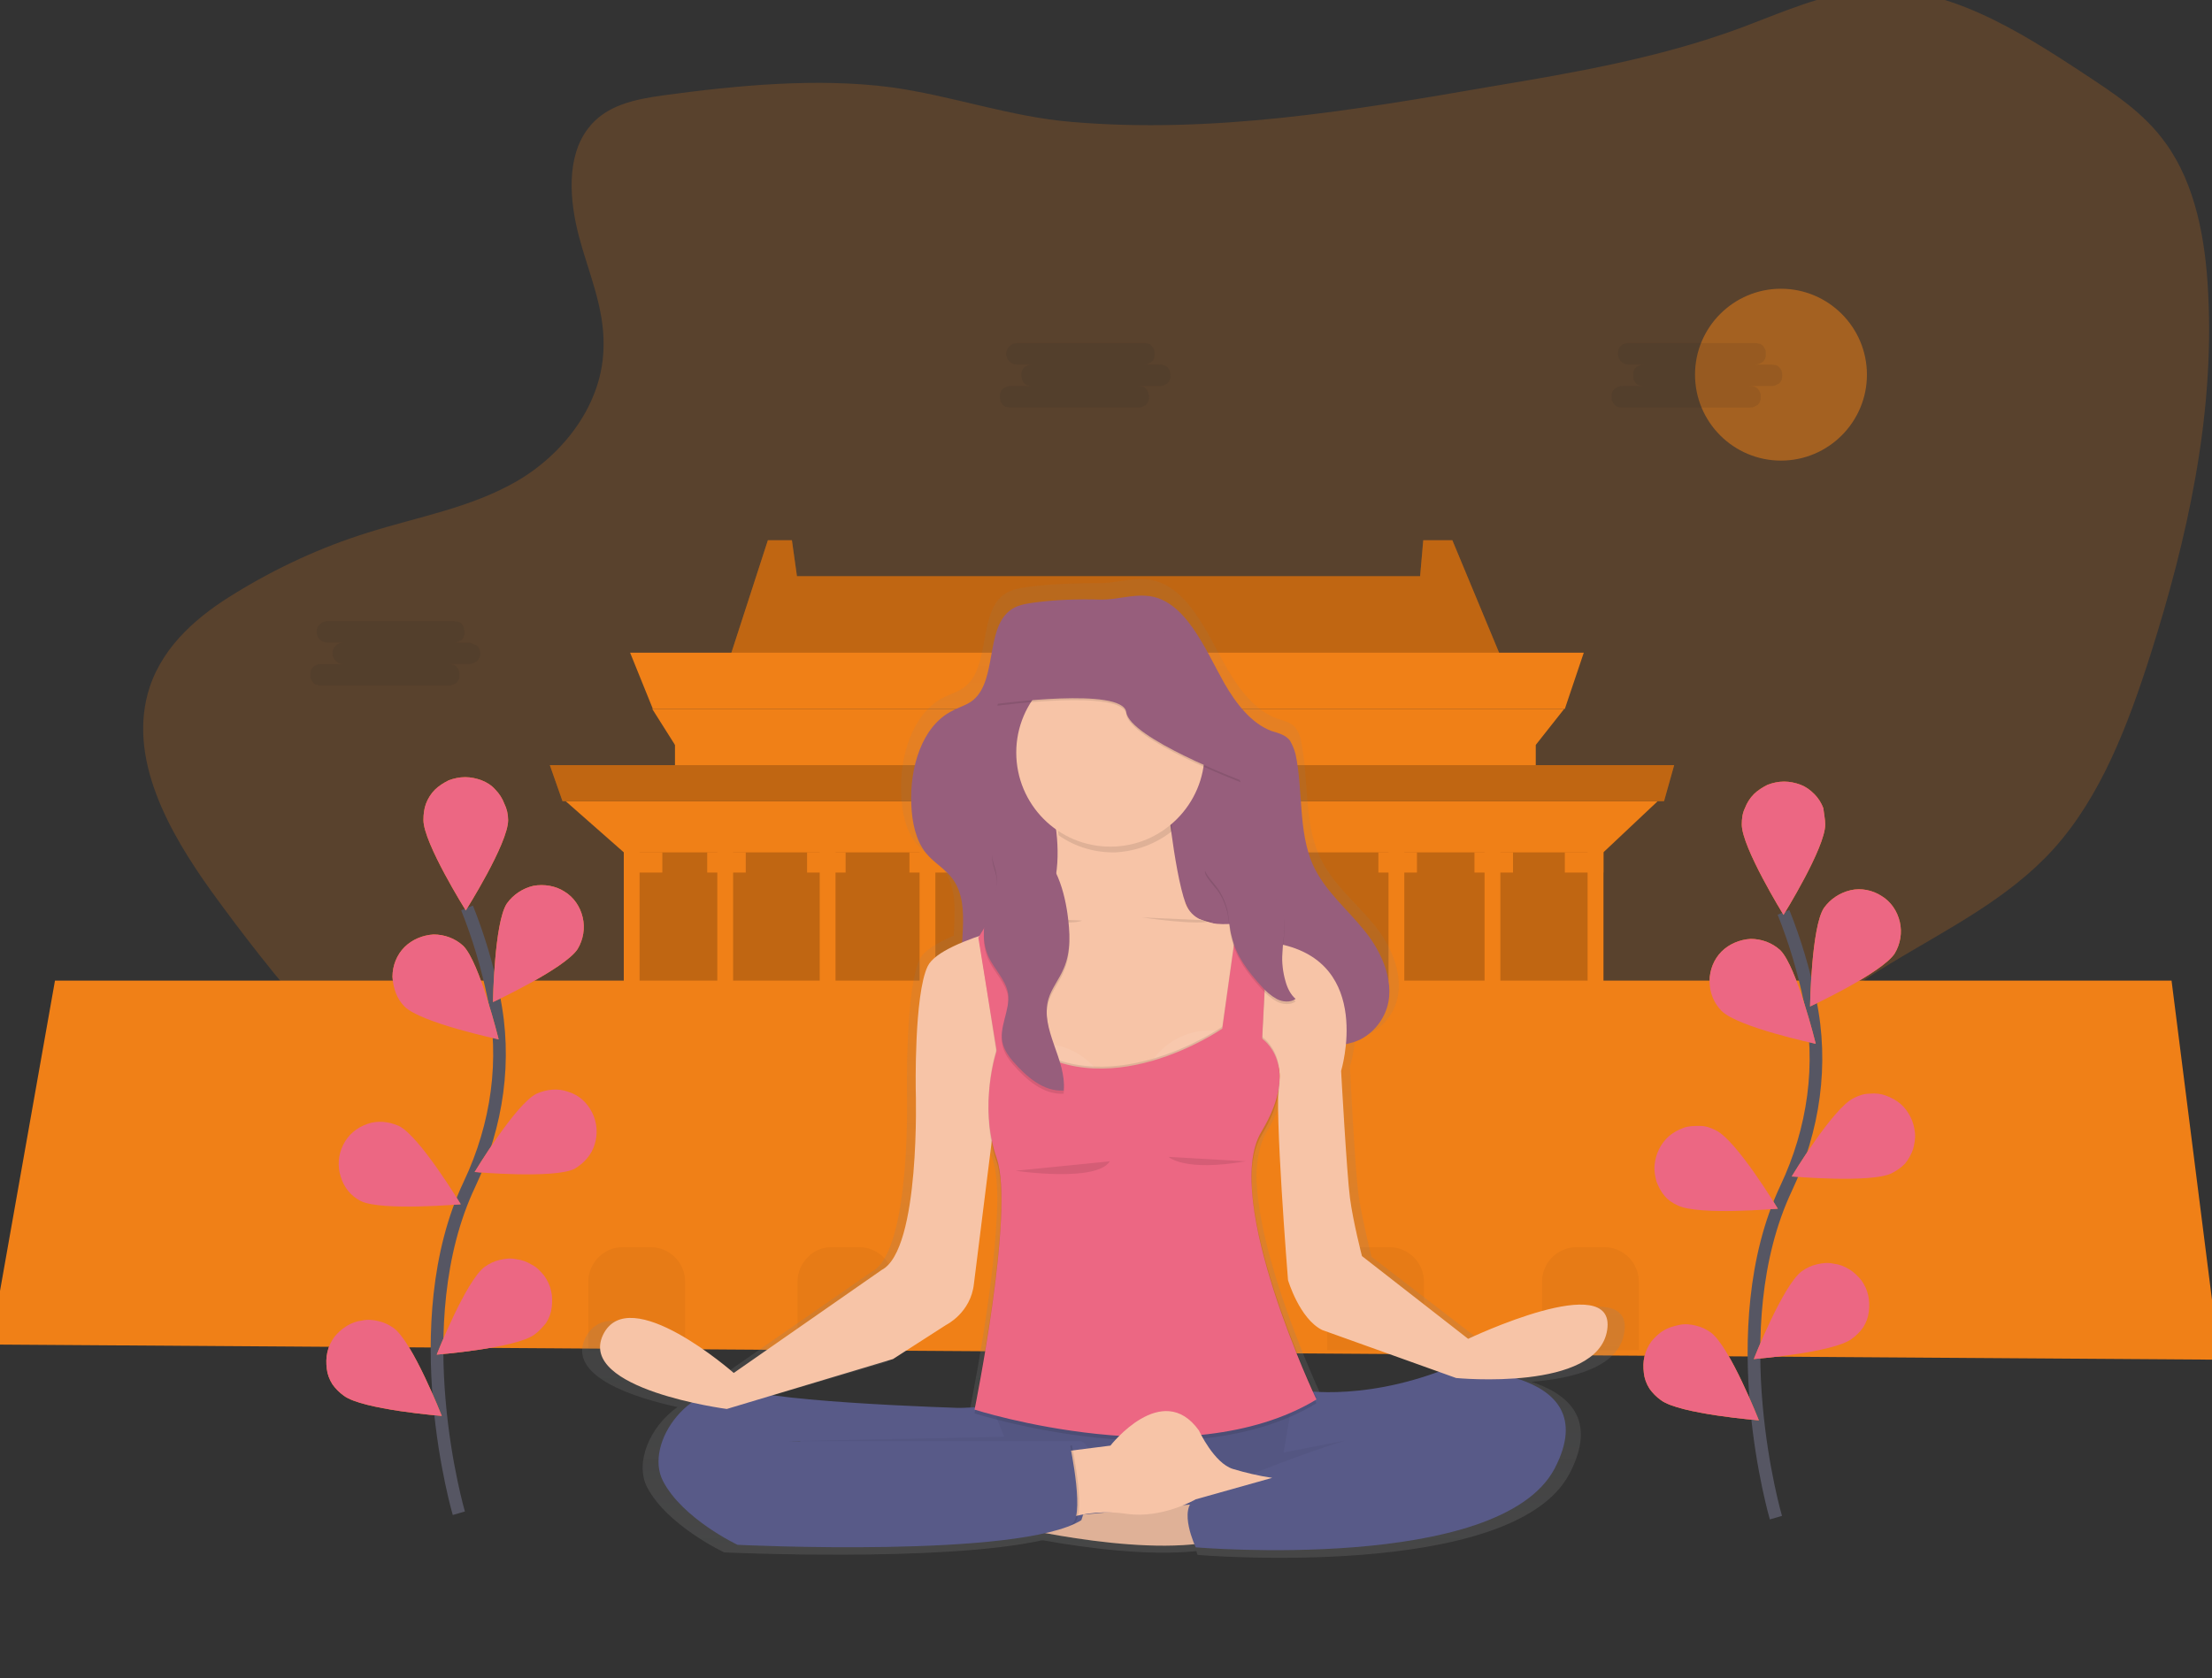 <?xml version="1.0" encoding="utf-8"?>
<!-- Generator: Adobe Illustrator 25.0.0, SVG Export Plug-In . SVG Version: 6.00 Build 0)  -->
<svg version="1.1" id="Layer_1" xmlns="http://www.w3.org/2000/svg" xmlns:xlink="http://www.w3.org/1999/xlink" x="0px" y="0px"
	 viewBox="0 0 350 265.6" style="enable-background:new 0 0 350 265.6;" xml:space="preserve">
<rect x="0" y="0" width="350" height="265.6" fill="#333333" stroke="none"/>
<style type="text/css">
	.st0{opacity:0.2;fill:#F08017;enable-background:new    ;}
	.st1{opacity:0.5;fill:#F08017;enable-background:new    ;}
	.st2{fill:#F08017;}
	.st3{opacity:0.2;fill:#030304;enable-background:new    ;}
	.st4{opacity:0.2;}
	.st5{fill:url(#SVGID_1_);}
	.st6{fill:#975E7C;}
	.st7{fill:#585A88;}
	.st8{opacity:5.000000e-02;fill:#030304;enable-background:new    ;}
	.st9{fill:#F7C4A7;}
	.st10{opacity:0.1;fill:#030304;enable-background:new    ;}
	.st11{opacity:7.000000e-02;fill:#FFFFFF;enable-background:new    ;}
	.st12{fill:#EC6783;}
	.st13{opacity:0.1;fill:#242223;enable-background:new    ;}
	.st14{fill:none;stroke:#565663;stroke-width:2;stroke-miterlimit:10;}
</style>
<g>
	<path class="st0" d="M104.9,15.1c-4.3,0.6-9.1,1.5-11.9,5.3c-3.4,4.5-2.9,11.3-1.4,17c1.5,5.7,4,11.2,3.9,17.2
		C95.5,64,89,72,81.7,76.2c-7.3,4.2-15.6,5.6-23.5,8.1c-7.4,2.3-14.5,5.6-21,9.6c-5.6,3.4-11.2,8-13.5,14.8
		c-3.7,11.2,3.1,23.1,9.7,32.3c20.4,28.2,46.4,55.3,78.2,58c23.8,2,47.5-10,71-5.6c10.8,2,20.9,7.4,31,12.1
		c10.1,4.7,20.8,8.9,31.7,8.4c10.9-0.5,22.3-6.7,27-18.1c2.8-6.7,3.1-14.5,5.7-21.3c7.9-20.9,32.6-24.3,46.9-40.1
		c7.5-8.3,11.8-19.6,15.4-30.9c5.8-18.3,10.1-37.6,9.1-57c-0.4-8.5-2-17.3-6.7-23.8c-3.4-4.8-8.2-7.9-12.9-11
		c-10.6-7-22-14.1-34.2-13.3c-7,0.5-13.7,3.6-20.4,6.1c-12.8,4.7-26.1,7-39.3,9.2c-21.9,3.8-44.1,7.5-66.3,5.6
		c-9.8-0.8-19.1-4.2-28.7-5.5C129.3,12.3,116.6,13.5,104.9,15.1z"/>
	<path class="st1" d="M281.8,72.9c7.5,0,13.6-6.1,13.6-13.6s-6.1-13.6-13.6-13.6s-13.6,6.1-13.6,13.6S274.3,72.9,281.8,72.9z"/>
	<path class="st2" d="M238.9,107.4H114.4l7.1-21.9h3.8l0.8,5.7h98.6l0.5-5.7h4.6L238.9,107.4z"/>
	<path class="st3" d="M238.9,107.4H114.4l7.1-21.9h3.8l0.8,5.7h98.6l0.5-5.7h4.6L238.9,107.4z"/>
	<path class="st2" d="M247.6,112.2H103.3l-3.6-8.9h150.9L247.6,112.2z"/>
	<path class="st2" d="M243,117.9H106.8l-3.6-5.7h144.3L243,117.9z"/>
	<path class="st2" d="M243,116.3H106.8v6.5H243V116.3L243,116.3z"/>
	<path class="st2" d="M253.7,133.3h-155v24.3h155L253.7,133.3L253.7,133.3z"/>
	<path class="st3" d="M253.7,133.3h-155v24.3h155L253.7,133.3L253.7,133.3z"/>
	<path class="st2" d="M351.2,215.2l-352.7-2.4l10.2-57.6h334.9L351.2,215.2z"/>
	<g class="st4">
		<path class="st3" d="M98.5,197.4h4.5c1.4,0,2.8,0.6,3.8,1.6s1.6,2.4,1.6,3.8v10.9H93.1v-10.9c0-1.4,0.6-2.8,1.6-3.8
			C95.7,198,97,197.4,98.5,197.4z"/>
		<path class="st3" d="M131.5,197.4h4.5c1.4,0,2.8,0.6,3.8,1.6c1,1,1.6,2.4,1.6,3.8v10.9h-15.2v-10.9c0-1.4,0.6-2.8,1.6-3.8
			C128.7,198,130.1,197.4,131.5,197.4z"/>
		<path class="st3" d="M172.6,197.4h4.5c1.4,0,2.8,0.6,3.8,1.6c1,1,1.6,2.4,1.6,3.8v10.9h-15.2v-10.9c0-1.4,0.6-2.8,1.6-3.8
			C169.9,198,171.2,197.4,172.6,197.4z"/>
		<path class="st3" d="M215.4,197.4h4.5c1.4,0,2.8,0.6,3.8,1.6c1,1,1.6,2.4,1.6,3.8v10.9H210v-10.9c0-1.4,0.6-2.8,1.6-3.8
			C212.6,198,213.9,197.4,215.4,197.4z"/>
		<path class="st3" d="M249.4,197.4h4.5c1.4,0,2.8,0.6,3.8,1.6s1.6,2.4,1.6,3.8v10.9H244v-10.9c0-1.4,0.6-2.8,1.6-3.8
			C246.6,198,248,197.4,249.4,197.4z"/>
	</g>
	<path class="st3" d="M183,157.6h-16.3v32.4H183V157.6z"/>
	<path class="st2" d="M101.2,133.3h-2.5v24.3h2.5V133.3z"/>
	<path class="st2" d="M116,133.3h-2.5v24.3h2.5V133.3z"/>
	<path class="st2" d="M132.2,133.3h-2.5v24.3h2.5V133.3z"/>
	<path class="st2" d="M148,133.3h-2.5v24.3h2.5V133.3z"/>
	<path class="st2" d="M165.2,133.3h-2.5v24.3h2.5V133.3z"/>
	<path class="st2" d="M188.6,133.3h-2.5v24.3h2.5V133.3z"/>
	<path class="st2" d="M204.4,133.3h-2.5v24.3h2.5V133.3z"/>
	<path class="st2" d="M222.2,133.3h-2.5v24.3h2.5V133.3z"/>
	<path class="st2" d="M237.4,133.3h-2.5v24.3h2.5V133.3z"/>
	<path class="st2" d="M253.7,133.3h-2.5v24.3h2.5V133.3z"/>
	<path class="st2" d="M253.7,134.9h-155l-9.2-8.1h172.8L253.7,134.9z"/>
	<path class="st2" d="M104.8,134.9h-6.1v3.2h6.1V134.9z"/>
	<path class="st2" d="M118,134.9h-6.1v3.2h6.1V134.9z"/>
	<path class="st2" d="M133.8,134.9h-6.1v3.2h6.1V134.9z"/>
	<path class="st2" d="M150,134.9h-6.1v3.2h6.1V134.9z"/>
	<path class="st2" d="M167.3,134.9h-6.1v3.2h6.1V134.9z"/>
	<path class="st2" d="M190.1,134.9H184v3.2h6.1V134.9z"/>
	<path class="st2" d="M206.4,134.9h-6.1v3.2h6.1V134.9z"/>
	<path class="st2" d="M224.2,134.9h-6.1v3.2h6.1V134.9z"/>
	<path class="st2" d="M239.4,134.9h-6.1v3.2h6.1V134.9z"/>
	<path class="st2" d="M253.7,134.9h-6.1v3.2h6.1V134.9z"/>
	<path class="st2" d="M263.3,126.8H89l-2-5.7h177.9L263.3,126.8z"/>
	<path class="st3" d="M263.3,126.8H89l-2-5.7h177.9L263.3,126.8z"/>
	<path class="st2" d="M174.9,125.2c2.2,0,4.1-2.9,4.1-6.5c0-3.6-1.8-6.5-4.1-6.5c-2.2,0-4.1,2.9-4.1,6.5
		C170.8,122.3,172.7,125.2,174.9,125.2z"/>
	<path class="st3" d="M174.9,125.2c2.2,0,4.1-2.9,4.1-6.5c0-3.6-1.8-6.5-4.1-6.5c-2.2,0-4.1,2.9-4.1,6.5
		C170.8,122.3,172.7,125.2,174.9,125.2z"/>
	<path class="st2" d="M174.9,122.8c1.4,0,2.5-1.8,2.5-4.1c0-2.2-1.1-4.1-2.5-4.1s-2.5,1.8-2.5,4.1
		C172.4,121,173.5,122.8,174.9,122.8z"/>
	
		<linearGradient id="SVGID_1_" gradientUnits="userSpaceOnUse" x1="445.66" y1="529.79" x2="445.66" y2="374.667" gradientTransform="matrix(1 0 0 1 -270.945 -283.171)">
		<stop  offset="0" style="stop-color:#808182;stop-opacity:0.25"/>
		<stop  offset="0.54" style="stop-color:#808182;stop-opacity:0.12"/>
		<stop  offset="1" style="stop-color:#808182;stop-opacity:0.1"/>
	</linearGradient>
	<path class="st5" d="M234.4,212.3L217,198.9c0,0-1.4-5.6-2-9.5c-0.6-3.9-1.4-20.6-1.4-20.6c0.4-1.4,0.7-2.9,0.8-4.4
		c0.2,0,0.4-0.1,0.5-0.1c1.3-0.3,2.5-1,3.5-1.8c1-0.9,1.8-2,2.3-3.2c1.8-4.4-0.5-9.7-3.5-13.2c-2.9-3.5-6.6-6.4-8.5-10.8
		c-2.4-5.4-1.6-11.9-2.8-17.8c-0.1-0.8-0.4-1.6-0.9-2.3c-0.7-0.9-1.9-1.1-3-1.5c-3.3-1.2-5.8-4.4-7.8-7.8
		c-3.1-5.4-6.4-13.8-12.9-14.2c-2.4-0.2-4.9,0.6-7.4,0.6c-3.8,0-7.5,0.1-11.3,0.6c-1.3,0.2-2.7,0.4-3.9,1.3
		c-3.8,3-2.1,11.1-5.8,14.3c-1.1,1-2.5,1.3-3.8,2c-4.7,2.5-6.8,9.2-6.5,15.2c0.1,2.8,0.7,5.8,2.4,7.8c1.3,1.6,3.2,2.6,4.4,4.3
		c2,2.8,1.7,6.5,1.5,10.3c-2.6,1.1-4.8,2.4-5.4,3.8c-2.2,4.6-2,20.4-2,20.4s0.8,25.8-5.6,29L114,217.9c0,0-17.2-14.9-21.4-6.1
		c-2.9,6,7.7,9.4,14.6,10.9c-4.4,3.1-6.8,8.8-4.8,12.7c3.2,6.1,12.2,10.3,12.2,10.3s34.3,1.6,50.2-1.9h0.3
		c6.8,1.2,16.4,2.5,24.2,1.7c0.1,0.4,0.2,0.6,0.2,0.6s49.8,4.2,58.8-12.8c4.6-8.7-0.2-12.7-6-14.6c6.5-0.5,13.9-2.3,14.7-7.8
		C258.7,200.9,234.4,212.3,234.4,212.3z M229.4,217.6c-9.1,3.3-16.5,3.5-20.4,3.2c-1.9-4.2-10-22.5-10.2-34.7
		c0.1-2.7,0.5-5.1,1.6-6.9c2.3-3.9,3-6.9,3-9.2c0-0.2,0-0.3,0-0.5c0-0.7-0.1-1.4-0.2-2.1c0.4,0.9,0.5,2,0.3,3
		c-0.8,4.3,1.4,32.3,1.4,32.3s1.8,6.3,5.6,8.1L229.4,217.6z M140.2,215.6l8.7-5.6c0,0,4.1-1.9,4.5-6.7l2.9-22.6
		c0.2,1,0.4,1.9,0.8,2.9c0.5,1.5,0.7,3.7,0.7,6.2c-0.1,12.6-4.4,33.6-4.4,33.6h0.1l0,0.1l-0.3,0c-7.1-0.2-23.6-0.8-32.8-2.1
		L140.2,215.6z M124.9,228.8L124.9,228.8l-2.2,0.1L124.9,228.8z"/>
	<path class="st6" d="M193.7,108.1c1.9,3.3,4.3,6.4,7.5,7.6c1,0.3,2.2,0.6,2.9,1.5c0.4,0.7,0.7,1.4,0.9,2.2
		c1.2,5.7,0.4,12.1,2.7,17.4c1.9,4.2,5.4,7,8.2,10.5c2.8,3.4,5.1,8.6,3.3,12.9c-0.5,1.2-1.3,2.3-2.2,3.1c-1,0.9-2.1,1.5-3.4,1.8
		c-2.4,0.7-4.8,0.4-7.2-0.1c-3.2-0.6-6.4-1.4-9-3.6c-4.6-3.7-6.5-10.4-8.9-16.3c-1.1-2.8-2.6-5.7-5.1-6.7c-2.8-1.1-6,0.8-7.9,3.6
		s-2.7,6.3-3.5,9.7c-1,3.8-2.3,7.8-4.9,10.2c-1.1,1.1-2.6,1.9-4.1,2.2c-1.6,0.3-3.2,0.2-4.7-0.4c-2.9-1.2-5.3-4.3-5.9-7.9
		c-1.1-5.5,1.5-12.2-1.6-16.6c-1.2-1.7-3-2.6-4.3-4.2c-1.6-2-2.2-4.9-2.3-7.6c-0.3-5.9,1.7-12.4,6.3-14.8c1.2-0.7,2.6-1,3.6-1.9
		c3.6-3.2,1.9-11,5.6-14c1.1-0.9,2.4-1.1,3.7-1.3c3.6-0.5,7.2-0.6,10.9-0.5c2.4,0,4.8-0.8,7.1-0.6
		C187.5,94.7,190.7,102.8,193.7,108.1z"/>
	<path class="st7" d="M126.5,226.6l1.4,16.2l95.9-0.6l-1.8-17.8l-32.4-3.8l-56.9,3.4L126.5,226.6z"/>
	<path class="st8" d="M126.5,226.6l1.4,16.2l95.9-0.6l-1.8-17.8l-32.4-3.8l-56.9,3.4L126.5,226.6z"/>
	<path class="st9" d="M189.6,238l-31.9,3c0,0,21.9,5.6,34.6,2.9L189.6,238z"/>
	<path class="st10" d="M189.6,238l-31.9,3c0,0,21.9,5.6,34.6,2.9L189.6,238z"/>
	<path class="st9" d="M165.3,123.6c0,0,6.2,16.4-3,23.8c-9.2,7.3-1.6,27.9-1.6,27.9l35.6-1.6c0,0,3.5-23.1,1.6-28
		c0,0-8.4,2.4-10.3-2.7c-1.9-5.2-3.2-19.3-3.2-19.3L165.3,123.6L165.3,123.6z"/>
	<path class="st7" d="M157.1,223c0,0-30-0.7-38.9-2.9c-8.8-2.2-16.4,8.3-13.3,14.3s11.8,10.1,11.8,10.1s44.7,2.2,54.4-3.9
		c0,0,3.7-10.5,0-12.5h-46.6l34.4-0.7L157.1,223z"/>
	<path class="st7" d="M204.8,219.9c0,0,10,2.2,23.9-3.2c0,0,25.9-0.8,17.3,15.7c-8.7,16.6-56.8,12.5-56.8,12.5s-2.9-6.1,0-7.7
		c2.9-1.6,27.7-12.1,35.4-11.5l-21.5,4.2L204.8,219.9z"/>
	<path class="st10" d="M185.5,131.5c-0.5-3.9-0.8-7-0.8-7h-19c0.9,2.5,1.5,5.1,1.8,7.7c2.7,1.9,5.9,2.8,9.1,2.7
		C179.9,134.7,183,133.5,185.5,131.5z"/>
	<path class="st9" d="M175.7,134c8.2,0,14.9-6.7,14.9-14.9s-6.7-14.9-14.9-14.9c-8.2,0-14.9,6.7-14.9,14.9S167.4,134,175.7,134z"/>
	<path class="st9" d="M166.9,145c0,0-17.9,3.4-20.1,7.9s-1.9,19.8-1.9,19.8s0.8,25.1-5.4,28.3l-23.4,16.3c0,0-16.6-14.6-20.7-6
		C91.4,219.9,115,223,115,223l26.3-7.9l8.4-5.4c0,0,3.9-1.9,4.4-6.5l3.5-28l14.1-4.1h22.8l3.1-8.7c0,0,5.6,4.5,4.8,8.7
		c-0.8,4.2,1.4,31.5,1.4,31.5s1.8,6.1,5.4,7.9l21.2,7.6c0,0,22.4,2.2,23.9-7.6c1.5-9.8-22,1.4-22,1.4l-16.8-13.1
		c0,0-1.4-5.4-1.9-9.2c-0.5-3.8-1.4-20.1-1.4-20.1s5.2-17.1-9.8-20.1l-19.3-6L166.9,145z"/>
	<path class="st10" d="M154.9,148.5l2.8,18.4c0,0-2.9,8.6,0,17c2.9,8.4-3.5,39.8-3.5,39.8s33.6,10.8,54.1-1.6
		c0,0-15.1-31.8-8.7-42.4c6.4-10.6,0.1-14.7,0.1-14.7l1-19.5l-4.6-1.4l-2.7,19.2c0,0-18.8,13-32.6,1.6l-3-20.9L154.9,148.5z"/>
	<path class="st11" d="M174.3,170.4c-1.5-2.3-3.7-4-6.4-4.8c-2.6-0.7-5.4-0.5-7.9,0.7C164.6,169.8,169.6,170.7,174.3,170.4z"/>
	<path class="st11" d="M182,168.3c1.5-2.3,3.7-4,6.4-4.8c2.6-0.7,5.4-0.5,7.9,0.7C191.7,167.7,186.6,168.7,182,168.3z"/>
	<path class="st10" d="M154.9,148.5l2.8,17.5c0,0-2.9,8.6,0,17c2.9,8.4-3.5,39.8-3.5,39.8s33.6,10.8,54.1-1.6
		c0,0-15.1-31.8-8.7-42.4s0.1-14.7,0.1-14.7l1-19.5l-4.6-1.4l-2.7,19.3c0,0-18.8,13.1-32.6,1.6l-3-20.9L154.9,148.5z"/>
	<path class="st12" d="M154.8,148.4l2.9,17.9c0,0-2.9,8.6,0,17s-3.5,39.8-3.5,39.8s33.6,10.8,54.1-1.6c0,0-15.1-31.8-8.7-42.4
		c6.4-10.6,0.1-14.7,0.1-14.7l1-19.5l-4.6-1.4l-2.7,19.3c0,0-18.8,13.1-32.6,1.6l-3-20.9L154.8,148.4z"/>
	<path class="st9" d="M168.6,229.7l7.1-0.9c0,0,8.2-10.5,14-2.4c0,0,2.4,5.2,5.4,6.1c2,0.6,4.1,1.1,6.2,1.4l-12.1,3.4
		c0,0-5.3,3.1-10.9,2.3c-3.3-0.5-6.6-0.2-9.8,0.8L168.6,229.7z"/>
	<path class="st10" d="M160.7,185.3c0,0,12.8,1.9,14.9-1.5L160.7,185.3z"/>
	<path class="st10" d="M184.9,183.1c0,0,2.4,2.4,12.2,0.7L184.9,183.1z"/>
	<path class="st10" d="M160.1,145.2c0,0,9.4,1.4,11.1,0.5L160.1,145.2z"/>
	<path class="st10" d="M180.7,145.2c0,0,9.4,1.4,11.1,0.5L180.7,145.2z"/>
	<path class="st10" d="M169.6,228.7c0,0,2.6,12.2,0,12.6c-2.6,0.4-6.2-2-6.2-2.3s1.6-8,1.6-8L169.6,228.7z"/>
	<path class="st7" d="M169.3,228.7c0,0,2.6,12.2,0,12.6c-2.6,0.4-6.2-2-6.2-2.3s1.6-8,1.6-8L169.3,228.7z"/>
	<path class="st10" d="M156.7,143.5c-1.1,2.6-1.5,5.8-0.3,8.4c0.9,2,2.7,3.6,3.1,5.8c0.4,2.7-1.6,5.5-0.8,8.1c0.3,1,0.9,1.9,1.6,2.7
		c2.1,2.4,4.8,4.8,8,4.6c0.5-4.9-3.8-9.7-2.4-14.5c0.5-1.7,1.7-3.1,2.4-4.8c1.2-2.7,1-5.8,0.6-8.7c-0.6-4.2-2.2-9.4-6.4-11.4
		c-1.9-0.9-4.7-1-5.4,1.5c-0.4,1.3,0.5,2.6,0.6,3.9C157.9,140.7,157.3,142,156.7,143.5z"/>
	<path class="st6" d="M156.7,143c-1.1,2.6-1.5,5.8-0.3,8.4c0.9,2,2.7,3.6,3.1,5.8c0.4,2.7-1.6,5.5-0.8,8.1c0.3,1,0.9,1.9,1.6,2.7
		c2.1,2.4,4.8,4.8,8,4.6c0.5-4.9-3.8-9.7-2.4-14.5c0.5-1.7,1.7-3.1,2.4-4.8c1.2-2.7,1-5.8,0.6-8.7c-0.6-4.2-2.2-9.4-6.4-11.4
		c-1.9-0.9-4.7-1-5.4,1.5c-0.4,1.3,0.5,2.6,0.6,3.9C157.9,140.3,157.3,141.6,156.7,143z"/>
	<path class="st10" d="M157.8,111.7c0,0,19.8-2.7,20.4,1.3c0.5,4.1,18.1,10.8,18.1,10.8l-4.4-10.8l-8-13.3c0,0-14.7-1.1-15.4,0
		c-0.7,1.1-8.4,4.6-8.4,4.6L157.8,111.7z"/>
	<path class="st6" d="M157.8,111.4c0,0,19.8-2.7,20.4,1.3c0.5,4.1,18.1,10.8,18.1,10.8l-4.4-10.8l-8-13.3c0,0-14.7-1.1-15.4,0
		c-0.7,1.1-8.4,4.6-8.4,4.6L157.8,111.4z"/>
	<path class="st10" d="M192.2,140.4c1,1.1,1.6,2.5,2,4c0.3,1.4,0.3,2.9,0.7,4.3c0.7,3,2.6,5.5,4.7,7.8c0.7,0.8,1.5,1.5,2.4,2
		c0.9,0.5,2.2,0.6,3,0c-0.8-0.7-1.3-1.7-1.6-2.8c-0.4-1.4-0.6-2.9-0.5-4.4c0.1-2.5,0.8-5.2-0.2-7.4c-0.6-1.3-1.7-2.3-2.9-3.2
		c-0.8-0.7-1.6-1.2-2.6-1.7c-1.7-0.8-3.6-1.2-5.5-1.4C189.4,137.3,191.5,139.5,192.2,140.4z"/>
	<path class="st6" d="M192.2,140c1,1.2,1.6,2.5,2,4c0.3,1.4,0.3,2.9,0.7,4.3c0.7,3,2.6,5.5,4.7,7.8c0.7,0.8,1.5,1.5,2.4,2
		c0.9,0.5,2.2,0.6,3,0c-0.8-0.7-1.3-1.7-1.6-2.8c-0.4-1.4-0.6-2.9-0.5-4.4c0.1-2.5,0.8-5.2-0.2-7.4c-0.6-1.3-1.7-2.3-2.9-3.2
		c-0.8-0.7-1.6-1.2-2.6-1.7c-1.7-0.8-3.6-1.2-5.5-1.4C189.4,136.9,191.5,139.1,192.2,140z"/>
	<path class="st13" d="M183.4,57.7h-2.5c0.2,0,0.5,0,0.7-0.1c0.2-0.1,0.4-0.2,0.6-0.3c0.2-0.2,0.3-0.3,0.4-0.6s0.1-0.4,0.1-0.7
		s-0.1-0.5-0.1-0.7c-0.1-0.2-0.2-0.4-0.4-0.6c-0.2-0.2-0.4-0.3-0.6-0.3c-0.2-0.1-0.4-0.1-0.7-0.1h-20c-0.4,0-0.9,0.2-1.2,0.5
		c-0.3,0.3-0.5,0.7-0.5,1.2c0,0.5,0.2,0.9,0.5,1.2c0.3,0.3,0.7,0.5,1.2,0.5h2.5c-0.2,0-0.5,0-0.7,0.1c-0.2,0.1-0.4,0.2-0.6,0.3
		c-0.2,0.2-0.3,0.3-0.4,0.6s-0.1,0.4-0.1,0.7s0.1,0.4,0.1,0.7c0.1,0.2,0.2,0.4,0.4,0.6c0.2,0.2,0.4,0.3,0.6,0.3
		c0.2,0.1,0.4,0.1,0.7,0.1H160c-0.2,0-0.5,0-0.7,0.1c-0.2,0.1-0.4,0.2-0.6,0.3c-0.2,0.2-0.3,0.3-0.4,0.6s-0.1,0.4-0.1,0.7
		s0.1,0.4,0.1,0.7c0.1,0.2,0.2,0.4,0.4,0.6c0.2,0.2,0.4,0.3,0.6,0.3c0.2,0.1,0.4,0.1,0.7,0.1h20c0.2,0,0.5,0,0.7-0.1
		c0.2-0.1,0.4-0.2,0.6-0.3c0.2-0.2,0.3-0.3,0.4-0.6s0.1-0.4,0.1-0.7s-0.1-0.4-0.1-0.7c-0.1-0.2-0.2-0.4-0.4-0.6
		c-0.2-0.2-0.4-0.3-0.6-0.3c-0.2-0.1-0.4-0.1-0.7-0.1h3.4c0.2,0,0.5,0,0.7-0.1c0.2-0.1,0.4-0.2,0.6-0.3c0.2-0.2,0.3-0.3,0.4-0.6
		s0.1-0.4,0.1-0.7s-0.1-0.4-0.1-0.7c-0.1-0.2-0.2-0.4-0.4-0.6c-0.2-0.2-0.4-0.3-0.6-0.3C183.9,57.7,183.6,57.7,183.4,57.7z"/>
	<path class="st13" d="M280.1,57.7h-2.5c0.2,0,0.5,0,0.7-0.1c0.2-0.1,0.4-0.2,0.6-0.3c0.2-0.2,0.3-0.3,0.4-0.6
		c0.1-0.2,0.1-0.4,0.1-0.7s0-0.5-0.1-0.7c-0.1-0.2-0.2-0.4-0.4-0.6c-0.2-0.2-0.4-0.3-0.6-0.3c-0.2-0.1-0.5-0.1-0.7-0.1h-20
		c-0.5,0-0.9,0.2-1.2,0.5S256,55.6,256,56c0,0.5,0.2,0.9,0.5,1.2c0.3,0.3,0.7,0.5,1.2,0.5h2.5c-0.2,0-0.5,0-0.7,0.1
		c-0.2,0.1-0.4,0.2-0.6,0.3c-0.2,0.2-0.3,0.3-0.4,0.6s-0.1,0.4-0.1,0.7s0,0.4,0.1,0.7c0.1,0.2,0.2,0.4,0.4,0.6
		c0.2,0.2,0.4,0.3,0.6,0.3c0.2,0.1,0.5,0.1,0.7,0.1h-3.4c-0.2,0-0.5,0-0.7,0.1c-0.2,0.1-0.4,0.2-0.6,0.3c-0.2,0.2-0.3,0.3-0.4,0.6
		c-0.1,0.2-0.1,0.4-0.1,0.7s0,0.4,0.1,0.7c0.1,0.2,0.2,0.4,0.4,0.6c0.2,0.2,0.4,0.3,0.6,0.3c0.2,0.1,0.5,0.1,0.7,0.1h20
		c0.2,0,0.5,0,0.7-0.1c0.2-0.1,0.4-0.2,0.6-0.3c0.2-0.2,0.3-0.3,0.4-0.6s0.1-0.4,0.1-0.7s0-0.4-0.1-0.7c-0.1-0.2-0.2-0.4-0.4-0.6
		c-0.2-0.2-0.4-0.3-0.6-0.3c-0.2-0.1-0.5-0.1-0.7-0.1h3.4c0.2,0,0.5,0,0.7-0.1c0.2-0.1,0.4-0.2,0.6-0.3c0.2-0.2,0.3-0.3,0.4-0.6
		s0.1-0.4,0.1-0.7s0-0.4-0.1-0.7c-0.1-0.2-0.2-0.4-0.4-0.6c-0.2-0.2-0.4-0.3-0.6-0.3C280.5,57.7,280.3,57.7,280.1,57.7z"/>
	<path class="st13" d="M74.2,101.7h-2.5c0.2,0,0.5,0,0.7-0.1c0.2-0.1,0.4-0.2,0.6-0.3c0.2-0.2,0.3-0.3,0.4-0.6
		c0.1-0.2,0.1-0.4,0.1-0.7c0-0.2-0.1-0.4-0.1-0.7c-0.1-0.2-0.2-0.4-0.4-0.6c-0.2-0.2-0.3-0.3-0.6-0.3s-0.4-0.1-0.7-0.1H51.8
		c-0.5,0-0.9,0.2-1.2,0.5c-0.3,0.3-0.5,0.7-0.5,1.2s0.2,0.9,0.5,1.2c0.3,0.3,0.7,0.5,1.2,0.5h2.5c-0.5,0-0.9,0.2-1.2,0.5
		c-0.3,0.3-0.5,0.7-0.5,1.2c0,0.4,0.2,0.9,0.5,1.2c0.3,0.3,0.7,0.5,1.2,0.5h-3.4c-0.2,0-0.5,0-0.7,0.1c-0.2,0.1-0.4,0.2-0.6,0.3
		c-0.2,0.2-0.3,0.3-0.4,0.6s-0.1,0.4-0.1,0.7c0,0.2,0,0.4,0.1,0.7c0.1,0.2,0.2,0.4,0.4,0.6c0.2,0.2,0.3,0.3,0.6,0.3
		c0.2,0.1,0.5,0.1,0.7,0.1h20c0.2,0,0.5,0,0.7-0.1c0.2-0.1,0.4-0.2,0.6-0.3c0.2-0.2,0.3-0.3,0.4-0.6c0.1-0.2,0.1-0.4,0.1-0.7
		c0-0.2-0.1-0.4-0.1-0.7c-0.1-0.2-0.2-0.4-0.4-0.6c-0.2-0.2-0.3-0.3-0.6-0.3c-0.2-0.1-0.4-0.1-0.7-0.1h3.4c0.4,0,0.9-0.2,1.2-0.5
		s0.5-0.7,0.5-1.2c0-0.4-0.2-0.9-0.5-1.2C75.1,102,74.6,101.8,74.2,101.7z"/>
	<path class="st14" d="M281,240.2c0,0-8.8-30,1.6-52.1c4.4-9.3,5.9-19.7,3.8-29.7c-1-4.8-2.4-9.5-4.2-14"/>
	<path class="st2" d="M288.8,130.5c0,3.7-6.6,14.3-6.6,14.3s-6.6-10.7-6.6-14.3c0-0.9,0.1-1.8,0.5-2.6c0.3-0.8,0.8-1.6,1.4-2.2
		c0.6-0.6,1.4-1.1,2.2-1.5c0.8-0.3,1.7-0.5,2.6-0.5c0.9,0,1.8,0.2,2.6,0.5c0.8,0.3,1.5,0.8,2.2,1.5c0.6,0.6,1.1,1.4,1.4,2.2
		C288.6,128.8,288.8,129.7,288.8,130.5L288.8,130.5z"/>
	<path class="st2" d="M299.8,150.9c-2,3.1-13.4,8.4-13.4,8.4s0.2-12.6,2.2-15.6c1-1.4,2.5-2.4,4.2-2.8s3.5,0,4.9,0.9
		c1.5,0.9,2.5,2.4,2.9,4.1C301,147.6,300.7,149.4,299.8,150.9L299.8,150.9z"/>
	<path class="st2" d="M299.3,185.7c-3.3,1.6-15.8,0.5-15.8,0.5s6.5-10.8,9.8-12.4c0.8-0.4,1.6-0.7,2.5-0.7c0.9-0.1,1.8,0,2.6,0.3
		c0.8,0.3,1.6,0.7,2.3,1.3c0.7,0.6,1.2,1.3,1.6,2.1c0.4,0.8,0.6,1.6,0.7,2.5s-0.1,1.8-0.3,2.6c-0.3,0.8-0.7,1.6-1.3,2.3
		C300.8,184.8,300.1,185.3,299.3,185.7L299.3,185.7z"/>
	<path class="st2" d="M293,211.9c-2.9,2.2-15.5,3.2-15.5,3.2s4.6-11.7,7.6-13.9c0.7-0.5,1.5-0.9,2.4-1.1c0.9-0.2,1.7-0.3,2.6-0.1
		c0.9,0.1,1.7,0.4,2.5,0.9c0.7,0.4,1.4,1.1,1.9,1.7c0.5,0.7,0.9,1.5,1.1,2.4c0.2,0.9,0.2,1.7,0.1,2.6s-0.4,1.7-0.9,2.5
		C294.3,210.8,293.7,211.4,293,211.9z"/>
	<path class="st2" d="M272.4,160c2.6,2.6,14.9,5.2,14.9,5.2s-3-12.2-5.6-14.8c-1.3-1.2-3-1.8-4.7-1.8c-1.7,0.1-3.4,0.8-4.6,2
		c-1.2,1.2-1.9,2.9-1.9,4.7C270.5,157.1,271.2,158.8,272.4,160L272.4,160z"/>
	<path class="st2" d="M265.5,190.8c3.3,1.6,15.8,0.5,15.8,0.5s-6.5-10.8-9.8-12.4c-0.8-0.4-1.6-0.7-2.5-0.7s-1.8,0-2.6,0.3
		c-0.8,0.3-1.6,0.7-2.3,1.3c-0.7,0.6-1.2,1.3-1.6,2.1c-0.4,0.8-0.6,1.6-0.7,2.5c-0.1,0.9,0.1,1.8,0.3,2.6c0.3,0.8,0.7,1.6,1.3,2.3
		C263.9,189.9,264.6,190.4,265.5,190.8L265.5,190.8z"/>
	<path class="st2" d="M262.8,221.6c2.9,2.2,15.5,3.2,15.5,3.2s-4.6-11.7-7.6-13.9c-0.7-0.5-1.5-0.9-2.4-1.1
		c-0.8-0.2-1.7-0.3-2.6-0.1s-1.7,0.4-2.5,0.9c-0.7,0.4-1.4,1.1-1.9,1.7c-0.5,0.7-0.9,1.5-1.1,2.4c-0.2,0.8-0.2,1.7-0.1,2.6
		c0.1,0.9,0.4,1.7,0.9,2.5C261.5,220.5,262.1,221.1,262.8,221.6L262.8,221.6z"/>
	<path class="st12" d="M288.8,130.5c0,3.7-6.6,14.3-6.6,14.3s-6.6-10.7-6.6-14.3c0-0.9,0.1-1.8,0.5-2.6c0.3-0.8,0.8-1.6,1.4-2.2
		c0.6-0.6,1.4-1.1,2.2-1.5c0.8-0.3,1.7-0.5,2.6-0.5c0.9,0,1.8,0.2,2.6,0.5c0.8,0.3,1.5,0.8,2.2,1.5c0.6,0.6,1.1,1.4,1.4,2.2
		C288.6,128.8,288.8,129.7,288.8,130.5L288.8,130.5z"/>
	<path class="st12" d="M299.8,150.9c-2,3.1-13.4,8.4-13.4,8.4s0.2-12.6,2.2-15.6c1-1.4,2.5-2.4,4.2-2.8s3.5,0,4.9,0.9
		c1.5,0.9,2.5,2.4,2.9,4.1C301,147.6,300.7,149.4,299.8,150.9L299.8,150.9z"/>
	<path class="st12" d="M299.3,185.7c-3.3,1.6-15.8,0.5-15.8,0.5s6.5-10.8,9.8-12.4c0.8-0.4,1.6-0.7,2.5-0.7c0.9-0.1,1.8,0,2.6,0.3
		c0.8,0.3,1.6,0.7,2.3,1.3c0.7,0.6,1.2,1.3,1.6,2.1c0.4,0.8,0.6,1.6,0.7,2.5s-0.1,1.8-0.3,2.6c-0.3,0.8-0.7,1.6-1.3,2.3
		C300.8,184.8,300.1,185.3,299.3,185.7L299.3,185.7z"/>
	<path class="st12" d="M293,211.9c-2.9,2.2-15.5,3.2-15.5,3.2s4.6-11.7,7.6-13.9c0.7-0.5,1.5-0.9,2.4-1.1c0.9-0.2,1.7-0.3,2.6-0.1
		c0.9,0.1,1.7,0.4,2.5,0.9c0.7,0.4,1.4,1.1,1.9,1.7c0.5,0.7,0.9,1.5,1.1,2.4c0.2,0.9,0.2,1.7,0.1,2.6s-0.4,1.7-0.9,2.5
		C294.3,210.8,293.7,211.4,293,211.9z"/>
	<path class="st12" d="M272.4,160c2.6,2.6,14.9,5.2,14.9,5.2s-3-12.2-5.6-14.8c-1.3-1.2-3-1.8-4.7-1.8c-1.7,0.1-3.4,0.8-4.6,2
		c-1.2,1.2-1.9,2.9-1.9,4.7C270.5,157.1,271.2,158.8,272.4,160L272.4,160z"/>
	<path class="st12" d="M265.5,190.8c3.3,1.6,15.8,0.5,15.8,0.5s-6.5-10.8-9.8-12.4c-0.8-0.4-1.6-0.7-2.5-0.7s-1.8,0-2.6,0.3
		c-0.8,0.3-1.6,0.7-2.3,1.3c-0.7,0.6-1.2,1.3-1.6,2.1c-0.4,0.8-0.6,1.6-0.7,2.5c-0.1,0.9,0.1,1.8,0.3,2.6c0.3,0.8,0.7,1.6,1.3,2.3
		C263.9,189.9,264.6,190.4,265.5,190.8L265.5,190.8z"/>
	<path class="st12" d="M262.8,221.6c2.9,2.2,15.5,3.2,15.5,3.2s-4.6-11.7-7.6-13.9c-0.7-0.5-1.5-0.9-2.4-1.1
		c-0.8-0.2-1.7-0.3-2.6-0.1s-1.7,0.4-2.5,0.9c-0.7,0.4-1.4,1.1-1.9,1.7c-0.5,0.7-0.9,1.5-1.1,2.4c-0.2,0.8-0.2,1.7-0.1,2.6
		c0.1,0.9,0.4,1.7,0.9,2.5C261.5,220.5,262.1,221.1,262.8,221.6L262.8,221.6z"/>
	<path class="st14" d="M72.6,239.5c0,0-8.8-30,1.7-52.1c4.4-9.3,5.9-19.7,3.8-29.7c-1-4.8-2.4-9.5-4.2-14"/>
	<path class="st2" d="M80.4,129.8c0,3.7-6.7,14.3-6.7,14.3s-6.7-10.7-6.7-14.3c0-0.9,0.1-1.8,0.4-2.6c0.3-0.8,0.8-1.6,1.4-2.2
		c0.6-0.6,1.4-1.1,2.2-1.5c0.8-0.3,1.7-0.5,2.6-0.5c0.9,0,1.8,0.2,2.6,0.5c0.8,0.3,1.6,0.8,2.2,1.5c0.6,0.6,1.1,1.4,1.4,2.2
		C80.2,128,80.4,128.9,80.4,129.8L80.4,129.8z"/>
	<path class="st2" d="M91.4,150.2c-2,3.1-13.4,8.4-13.4,8.4s0.2-12.6,2.2-15.6c1-1.4,2.5-2.4,4.2-2.8c1.7-0.3,3.5,0,4.9,0.9
		c1.5,0.9,2.5,2.4,2.9,4.1C92.6,146.9,92.3,148.7,91.4,150.2L91.4,150.2z"/>
	<path class="st2" d="M90.9,185c-3.3,1.6-15.8,0.5-15.8,0.5s6.5-10.8,9.8-12.4c1.6-0.7,3.4-0.9,5-0.3c1.7,0.5,3,1.7,3.8,3.3
		c0.8,1.6,0.9,3.4,0.4,5C93.6,182.8,92.4,184.1,90.9,185L90.9,185z"/>
	<path class="st2" d="M84.6,211.2c-2.9,2.2-15.5,3.2-15.5,3.2s4.6-11.7,7.6-13.9c0.7-0.5,1.5-0.9,2.4-1.1s1.7-0.3,2.6-0.1
		c0.9,0.1,1.7,0.4,2.5,0.9c0.8,0.4,1.4,1.1,1.9,1.7c0.5,0.7,0.9,1.5,1.1,2.4c0.2,0.8,0.2,1.7,0.1,2.6c-0.1,0.9-0.4,1.7-0.9,2.5
		C85.9,210,85.3,210.7,84.6,211.2z"/>
	<path class="st2" d="M64,159.3c2.6,2.6,14.9,5.2,14.9,5.2s-3-12.2-5.6-14.8c-1.3-1.2-3-1.8-4.7-1.8c-1.7,0.1-3.4,0.8-4.6,2
		c-1.2,1.2-1.9,2.9-1.9,4.7C62.2,156.4,62.8,158.1,64,159.3L64,159.3z"/>
	<path class="st2" d="M57.1,190.1c3.3,1.6,15.8,0.5,15.8,0.5s-6.5-10.8-9.8-12.4c-1.6-0.7-3.4-0.9-5-0.3c-1.7,0.6-3,1.7-3.8,3.3
		s-0.9,3.4-0.4,5C54.4,187.9,55.5,189.3,57.1,190.1L57.1,190.1z"/>
	<path class="st2" d="M54.4,220.9c2.9,2.2,15.5,3.2,15.5,3.2s-4.6-11.7-7.6-13.9c-0.7-0.5-1.5-0.9-2.4-1.1c-0.8-0.2-1.7-0.3-2.6-0.1
		c-0.9,0.1-1.7,0.4-2.5,0.9s-1.4,1.1-1.9,1.7c-0.5,0.7-0.9,1.5-1.1,2.4c-0.2,0.9-0.2,1.7-0.1,2.6c0.1,0.9,0.4,1.7,0.9,2.5
		C53.1,219.8,53.7,220.4,54.4,220.9L54.4,220.9z"/>
	<path class="st12" d="M80.4,129.8c0,3.7-6.7,14.3-6.7,14.3s-6.7-10.7-6.7-14.3c0-0.9,0.1-1.8,0.4-2.6c0.3-0.8,0.8-1.6,1.4-2.2
		c0.6-0.6,1.4-1.1,2.2-1.5c0.8-0.3,1.7-0.5,2.6-0.5c0.9,0,1.8,0.2,2.6,0.5c0.8,0.3,1.6,0.8,2.2,1.5c0.6,0.6,1.1,1.4,1.4,2.2
		C80.2,128,80.4,128.9,80.4,129.8L80.4,129.8z"/>
	<path class="st12" d="M91.4,150.2c-2,3.1-13.4,8.4-13.4,8.4s0.2-12.6,2.2-15.6c1-1.4,2.5-2.4,4.2-2.8c1.7-0.3,3.5,0,4.9,0.9
		c1.5,0.9,2.5,2.4,2.9,4.1C92.6,146.9,92.3,148.7,91.4,150.2L91.4,150.2z"/>
	<path class="st12" d="M90.9,185c-3.3,1.6-15.8,0.5-15.8,0.5s6.5-10.8,9.8-12.4c1.6-0.7,3.4-0.9,5-0.3c1.7,0.5,3,1.7,3.8,3.3
		c0.8,1.6,0.9,3.4,0.4,5C93.6,182.8,92.4,184.1,90.9,185L90.9,185z"/>
	<path class="st12" d="M84.6,211.2c-2.9,2.2-15.5,3.2-15.5,3.2s4.6-11.7,7.6-13.9c0.7-0.5,1.5-0.9,2.4-1.1s1.7-0.3,2.6-0.1
		c0.9,0.1,1.7,0.4,2.5,0.9c0.8,0.4,1.4,1.1,1.9,1.7c0.5,0.7,0.9,1.5,1.1,2.4c0.2,0.8,0.2,1.7,0.1,2.6c-0.1,0.9-0.4,1.7-0.9,2.5
		C85.9,210,85.3,210.7,84.6,211.2z"/>
	<path class="st12" d="M64,159.3c2.6,2.6,14.9,5.2,14.9,5.2s-3-12.2-5.6-14.8c-1.3-1.2-3-1.8-4.7-1.8c-1.7,0.1-3.4,0.8-4.6,2
		c-1.2,1.2-1.9,2.9-1.9,4.7C62.2,156.4,62.8,158.1,64,159.3L64,159.3z"/>
	<path class="st12" d="M57.1,190.1c3.3,1.6,15.8,0.5,15.8,0.5s-6.5-10.8-9.8-12.4c-1.6-0.7-3.4-0.9-5-0.3c-1.7,0.6-3,1.7-3.8,3.3
		s-0.9,3.4-0.4,5C54.4,187.9,55.5,189.3,57.1,190.1L57.1,190.1z"/>
	<path class="st12" d="M54.4,220.9c2.9,2.2,15.5,3.2,15.5,3.2s-4.6-11.7-7.6-13.9c-0.7-0.5-1.5-0.9-2.4-1.1
		c-0.8-0.2-1.7-0.3-2.6-0.1c-0.9,0.1-1.7,0.4-2.5,0.9s-1.4,1.1-1.9,1.7c-0.5,0.7-0.9,1.5-1.1,2.4c-0.2,0.9-0.2,1.7-0.1,2.6
		c0.1,0.9,0.4,1.7,0.9,2.5C53.1,219.8,53.7,220.4,54.4,220.9L54.4,220.9z"/>
</g>
</svg>
